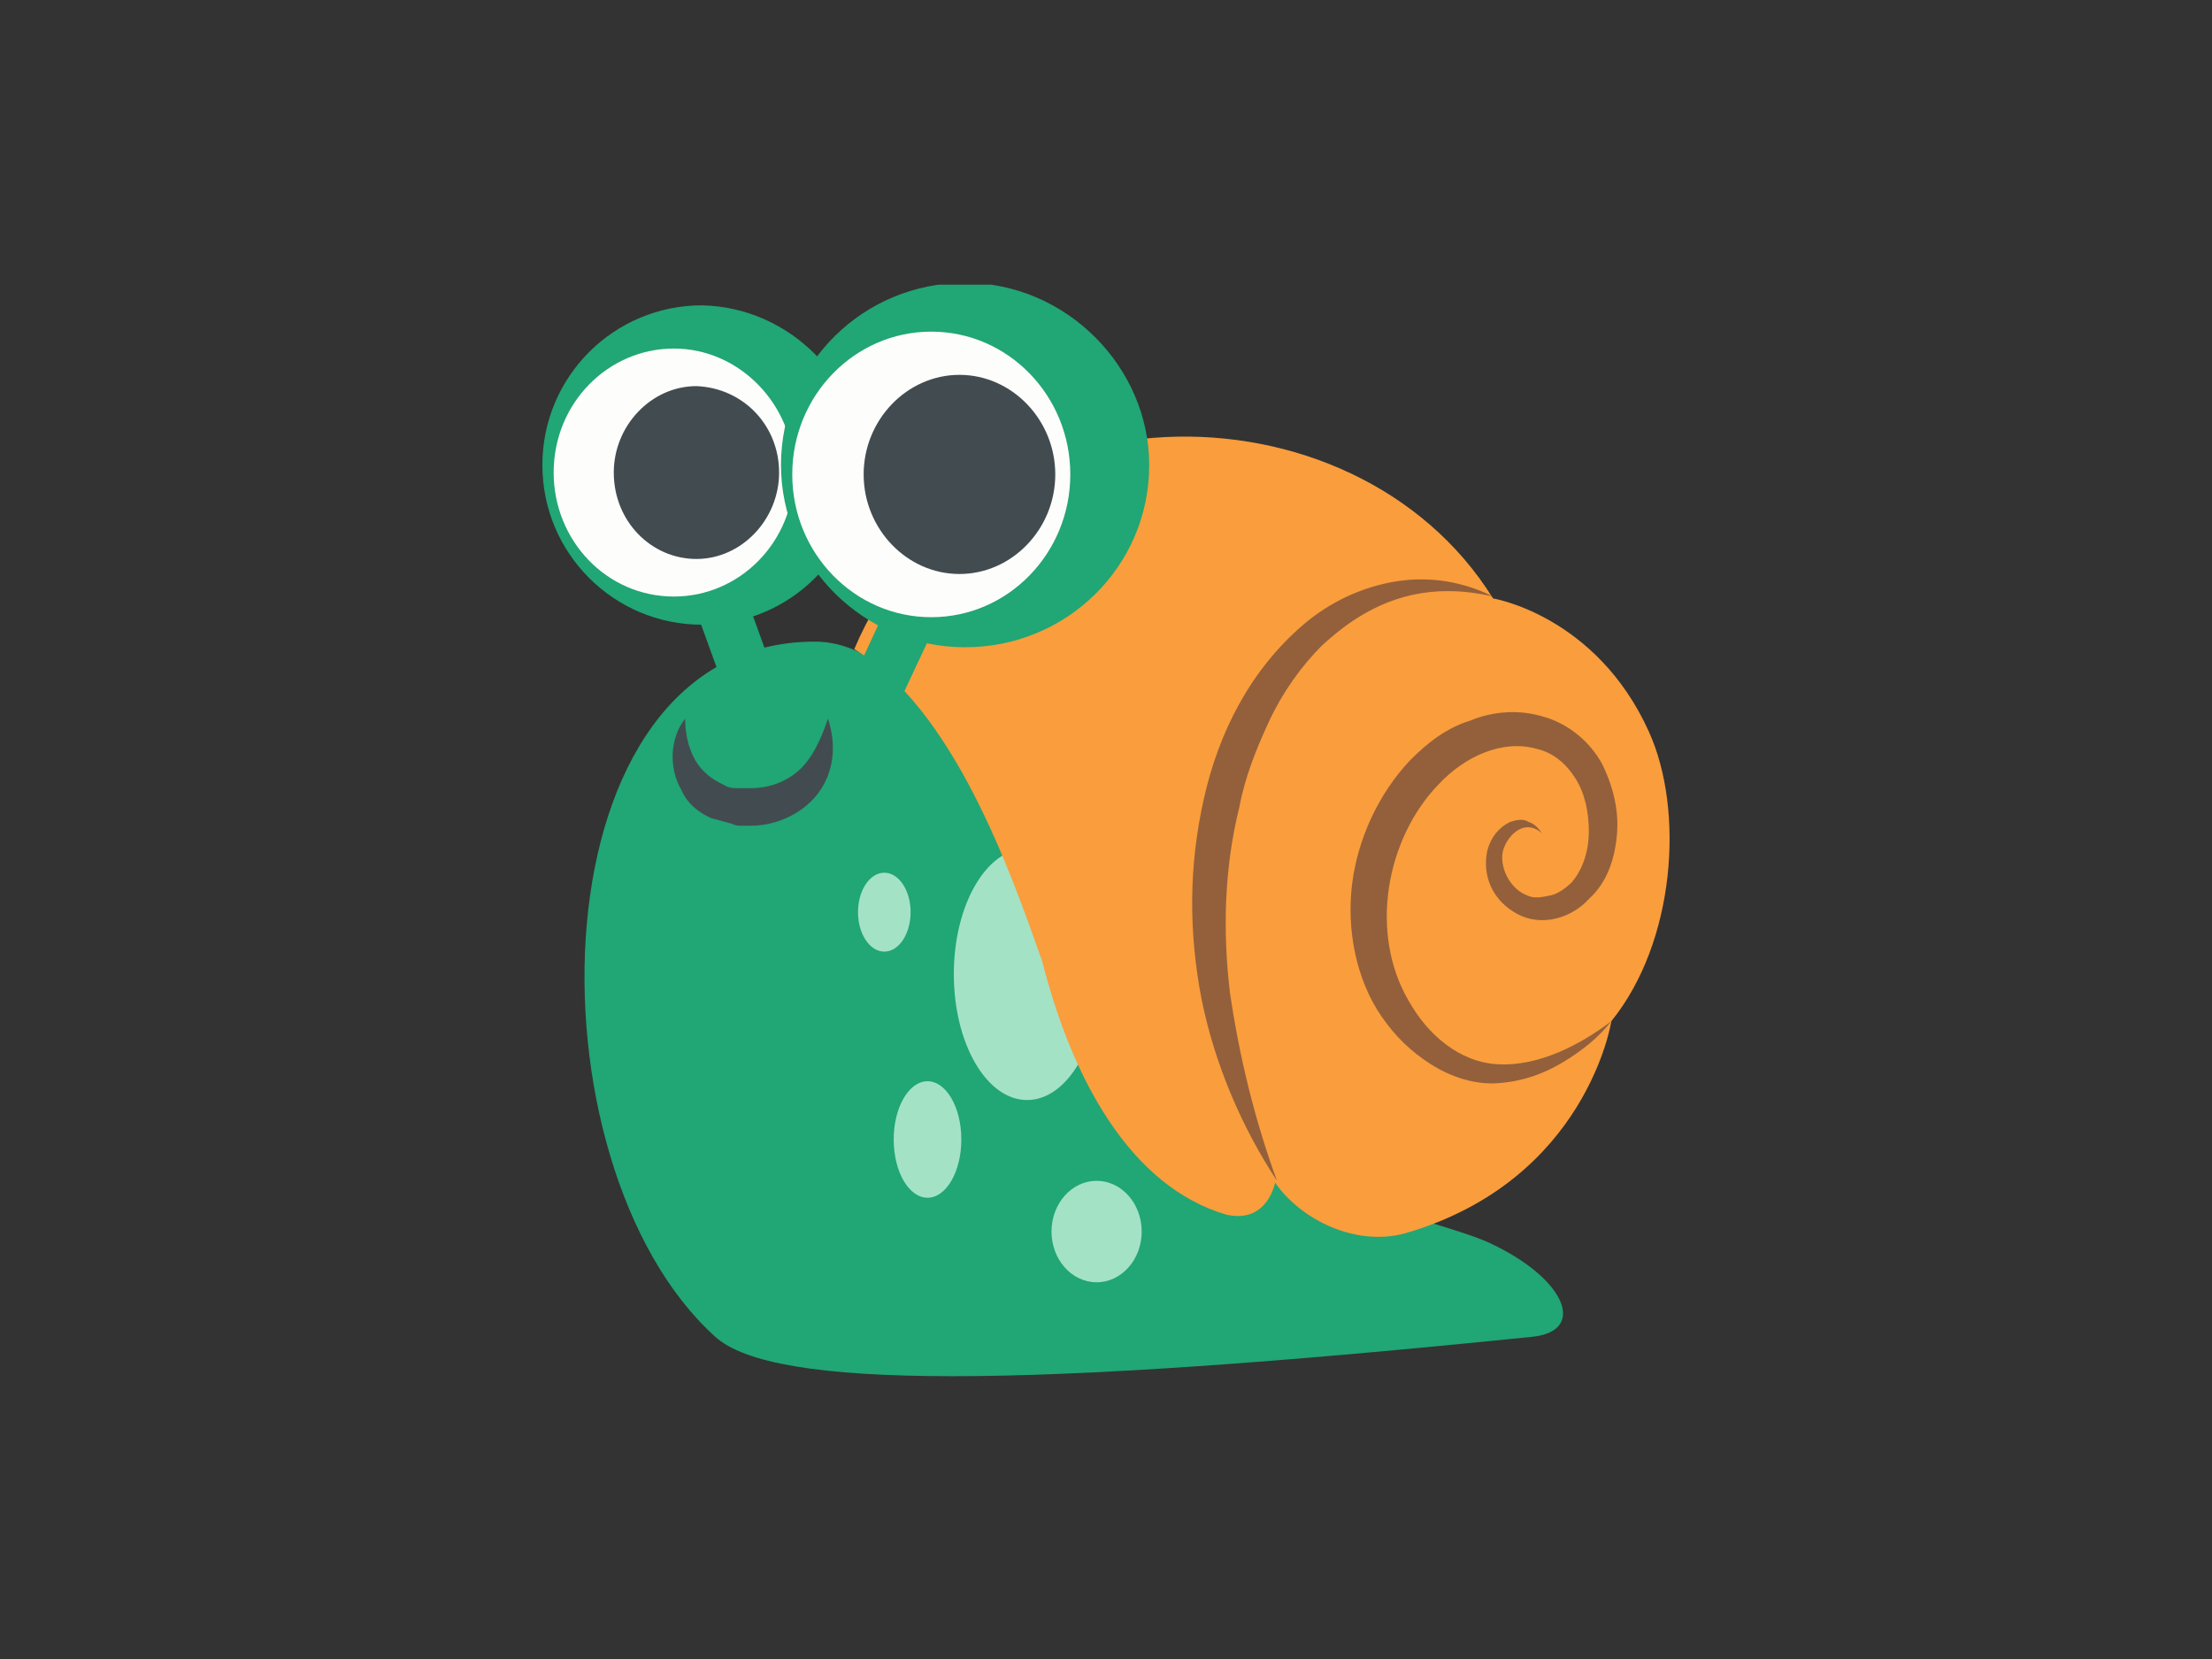 <?xml version="1.0" encoding="utf-8"?>
<!-- Generator: Adobe Illustrator 26.0.3, SVG Export Plug-In . SVG Version: 6.00 Build 0)  -->
<svg xmlns:xlink="http://www.w3.org/1999/xlink" version="1.0" id="katman_1" xmlns="http://www.w3.org/2000/svg" x="0px" y="0px"
     viewBox="0 0 600 450" style="enable-background:new 0 0 600 450;" xml:space="preserve">
<rect x="0" y="0" width="600" height="450" fill="#333333" stroke="none"/>
<style type="text/css">
	.st0{fill:#21A675;}
	.st1{fill:#A4E2C6;}
	.st2{fill:#424C50;}
	.st3{fill:#FA9D3C;}
	.st4{fill:#FDFDFB;}
	.st5{fill:#93603B;}
</style>
    <symbol id="snail" viewBox="-30 -29 60 58.1">
	<path class="st0" d="M-2.4,10.8c0,0-4.7-20.8-13.1-20.8c-15.1,0-15.5,27.8-5.3,37c3.1,2.8,16.1,2.8,43.5,0c2.9-0.3,1.8-3.1-2.3-5
		C17.7,20.7,4.6,18.2-2.4,10.8" />
        <g>
		<ellipse class="st1" cx="-4.2" cy="7.7" rx="3.9" ry="6.7" />
            <ellipse class="st1" cx="-0.5" cy="21.4" rx="2.4" ry="2.7" />
            <ellipse class="st1" cx="-9.5" cy="16.5" rx="1.8" ry="3.1" />
            <ellipse class="st1" cx="-11.8" cy="4.4" rx="1.4" ry="2.1" />
	</g>
        <path class="st2" d="M-22.4-5.9c0,1.2,0.4,2.3,1.1,2.9c0.3,0.3,0.7,0.5,1.1,0.7c0.2,0.1,0.4,0.1,0.6,0.1c0,0,0.3,0,0.4,0
		s0.2,0,0.3,0c0.9,0,1.8-0.3,2.5-0.9c0.7-0.6,1.2-1.6,1.6-2.8c0.4,1.2,0.4,2.6-0.4,3.8c-0.8,1.2-2.3,1.9-3.7,1.9c-0.2,0-0.3,0-0.5,0
		c-0.2,0-0.3,0-0.5-0.1c-0.4-0.1-0.7-0.2-1.1-0.3c-0.7-0.3-1.3-0.8-1.6-1.5C-23.3-3.3-23.2-4.9-22.4-5.9" />
        <path class="st3" d="M26.9,10.2C30.3,6,30.8-1,28.9-5.2c-2.8-6.2-8.3-7.1-8.3-7.1c-7.4-11.9-27.8-11.9-34,2.7
		C-8.1-6.4-5.1,2.2-3.4,7c1.6,6.3,4.7,12,9.8,13.5C8.6,21,9,18.8,9,18.8c1.4,2,4.3,3.4,6.9,2.7C25.6,18.7,26.9,10.2,26.9,10.2" />
        <g>
		<path class="st0" d="M-17.5-7.8l-2.6,0.9l-2.5-6.9l2.6-0.9L-17.5-7.8z" />
            <path class="st0" d="M-11.7-5.3l-2.5-1.1l3.1-6.7l2.5,1.2L-11.7-5.3z" />
            <path class="st0" d="M-13-19.4c0,4.7-3.8,8.5-8.5,8.5s-8.5-3.8-8.5-8.5s3.8-8.5,8.5-8.5C-16.8-27.8-13-23.9-13-19.4" />
	</g>
        <path class="st4" d="M-16.6-19c0,3.7-2.9,6.6-6.4,6.6c-3.6,0-6.4-3-6.4-6.6c0-3.7,2.9-6.6,6.4-6.6S-16.6-22.6-16.6-19" />
        <path class="st2" d="M-17.4-19c0,2.5-2,4.6-4.4,4.6s-4.4-2-4.4-4.6c0-2.5,2-4.6,4.4-4.6C-19.3-23.5-17.4-21.5-17.4-19" />
        <g>
		<path class="st5" d="M9.1,18.7c-1.9-2.9-3.3-6.2-4-9.6C4.4,5.5,4.4,2,5.2-1.6s2.5-6.9,5.3-9.3c1.4-1.2,3.1-2,4.9-2.3
			c1.8-0.3,3.6,0,5.2,0.8c-1.7-0.4-3.4-0.4-5,0.1s-2.9,1.4-4.1,2.5c-1.1,1.1-2.1,2.5-2.8,4s-1.3,3-1.6,4.6C6.3,2,6.2,5.4,6.6,8.7
			C7.1,12.1,7.9,15.4,9.1,18.7" />
            <path class="st5" d="M26.9,10.2c-0.7,0.9-1.6,1.6-2.6,2.2c-1,0.6-2.1,1-3.4,1.1c-1.2,0.1-2.5-0.3-3.6-1S15.4,11,14.7,10
			c-1.4-2-1.9-4.7-1.6-7.1c0.3-2.4,1.4-4.8,3.1-6.6c0.9-0.9,1.9-1.7,3.2-2.1C20.6-6.3,22-6.4,23.3-6c1.4,0.4,2.5,1.4,3.1,2.5
			C27-2.3,27.3-1,27.2,0.2c-0.1,1.3-0.5,2.6-1.5,3.5c-0.9,1-2.5,1.5-3.8,0.8S20,2.5,20.3,1.1c0.2-0.7,0.6-1.2,1.2-1.5
			c0.3-0.1,0.7-0.2,1,0c0.3,0.1,0.5,0.3,0.7,0.6c-1-0.9-2,0.3-2.1,1.1c-0.1,0.9,0.5,1.9,1.3,2.2c0.4,0.2,0.8,0.1,1.3,0
			c0.4-0.1,0.8-0.4,1.1-0.7c0.6-0.7,0.9-1.7,0.9-2.7s-0.2-2-0.7-2.8s-1.2-1.4-2.1-1.6c-1.8-0.5-3.8,0.4-5.2,1.9
			C14.9,0.5,14,5.5,16.1,9.1c1,1.8,2.7,3.3,4.8,3.4C23,12.6,25.2,11.5,26.9,10.2" />
	</g>
        <path class="st0" d="M2.3-19.4c0,5.4-4.4,9.7-9.8,9.7s-9.8-4.4-9.8-9.7c0-5.4,4.4-9.7,9.8-9.7S2.3-24.6,2.3-19.4" />
        <ellipse class="st4" cx="-9.3" cy="-18.9" rx="7.4" ry="7.6" />
        <path class="st2" d="M-2.7-18.9c0,2.9-2.3,5.3-5.1,5.3s-5.1-2.4-5.1-5.3s2.3-5.3,5.1-5.3S-2.7-21.8-2.7-18.9" />
</symbol>
    <use xlink:href="#snail" width="60" height="58.1" x="-30" y="-29" transform="matrix(5.096 0 0 5.096 300 225)" style="overflow:visible;" />
</svg>